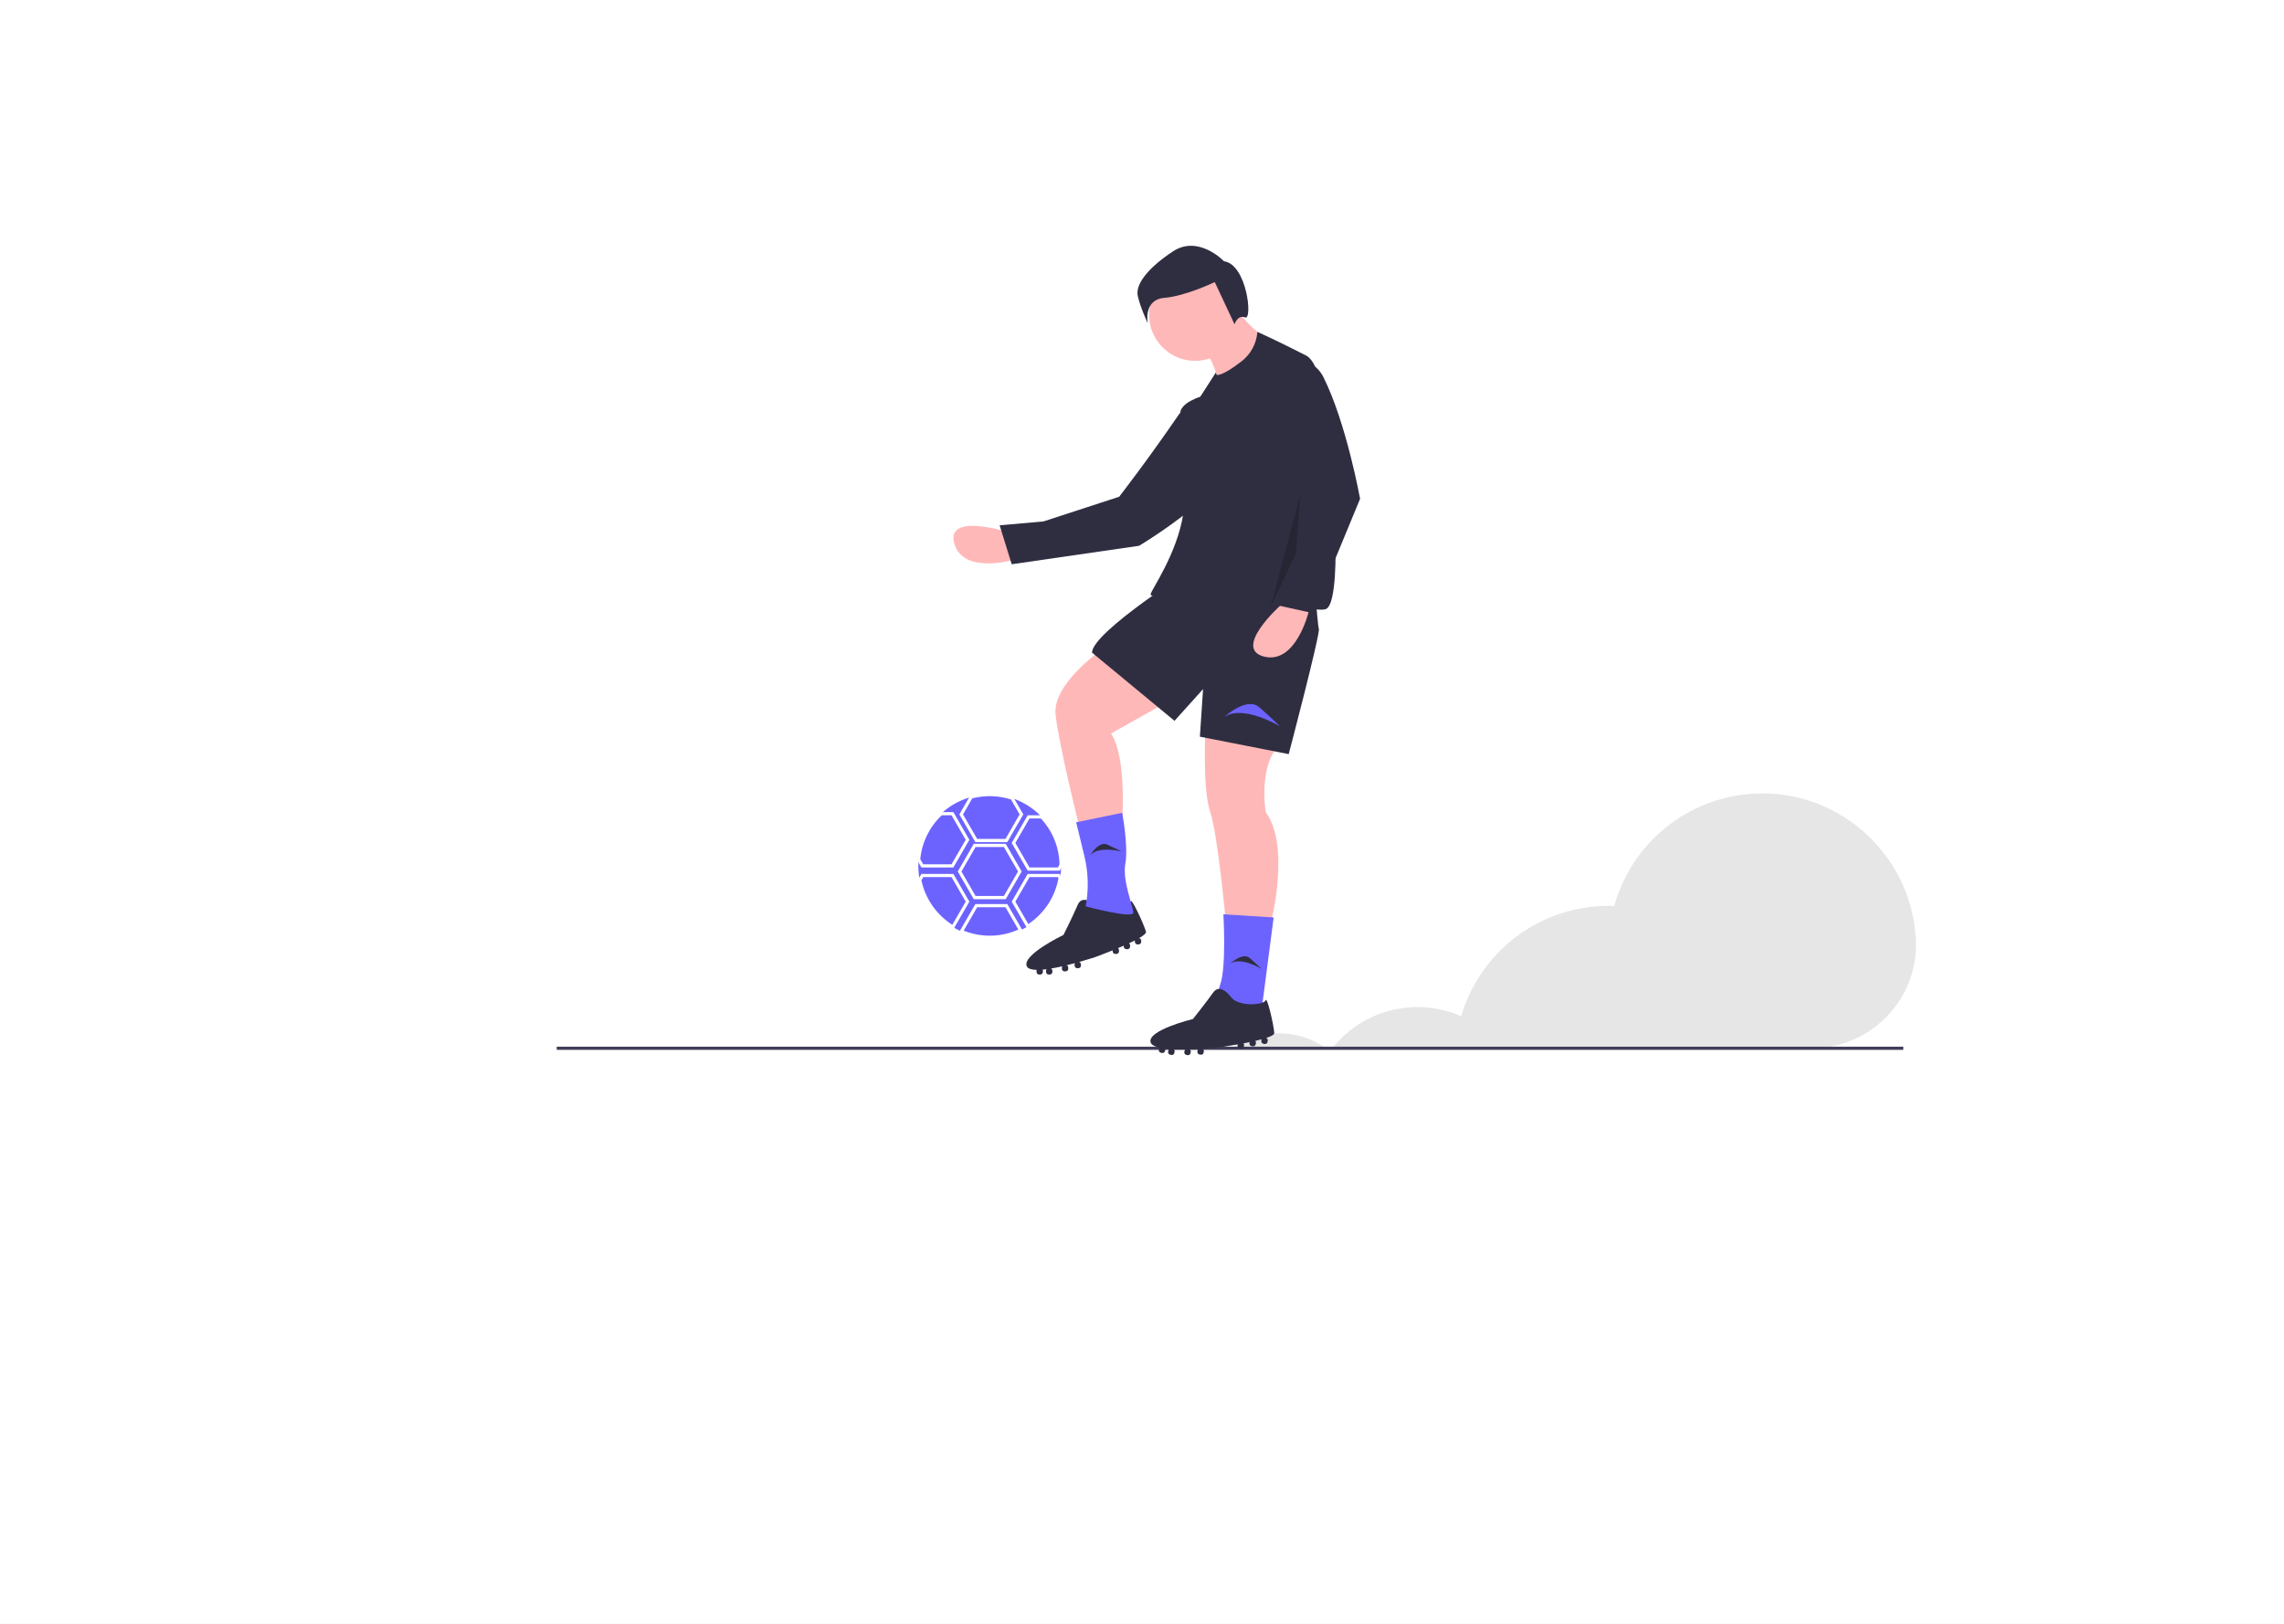 <svg width="1440" height="1024" viewBox="0 0 1440 1024" fill="none" xmlns="http://www.w3.org/2000/svg">
<rect width="1440" height="1024" fill="#E5E5E5"/>
<g id="Frame 1">
<rect width="1440" height="1024" fill="white"/>
<g id="undraw_junior_soccer_6sop 1" clip-path="url(#clip0)">
<g id="soccer">
<g id="BG">
<path id="Vector" d="M806.206 651.611C795.515 651.599 785.082 654.902 776.346 661.065H836.026C827.302 654.909 816.884 651.606 806.206 651.611V651.611Z" fill="#E6E6E6"/>
<path id="Vector_2" d="M1207.85 591.772C1205.18 543.36 1166.28 503.889 1117.91 500.581C1095.61 499.014 1073.46 505.202 1055.2 518.098C1036.94 530.993 1023.7 549.803 1017.73 571.341C1016.55 571.299 1015.38 571.252 1014.19 571.252C993.259 571.256 972.887 578.038 956.127 590.584C939.368 603.13 927.12 620.766 921.218 640.852C907.345 634.757 891.843 633.434 877.138 637.092C862.433 640.75 849.357 649.181 839.956 661.065H1142.23C1179.37 661.065 1209.43 630.306 1207.92 593.201C1207.9 592.725 1207.88 592.249 1207.85 591.772Z" fill="#E6E6E6"/>
<path id="Vector_3" d="M1200 660.065H351V662.065H1200V660.065Z" fill="#3F3D56"/>
</g>
<g id="RightHand">
<path id="Vector_4" d="M634.344 335.239C634.344 335.239 595.809 323.235 601.725 342.984C607.64 362.733 640.098 352.757 640.098 352.757L634.344 335.239Z" fill="#FFB8B8"/>
<path id="Vector_5" d="M781.646 261.114C781.646 261.114 761.898 234.127 742.711 262.143C723.487 290.213 705.613 313.258 705.613 313.258L657.868 328.825L630.245 331.276L637.855 355.834L718.168 344.183C718.168 344.183 807.582 291.069 781.646 261.114Z" fill="#2F2E41"/>
</g>
<g id="RightLeg">
<path id="Vector_6" d="M722.5 587.565C721.5 583.565 713.192 565.43 712.846 568.497C712.5 571.565 696.5 576.565 690.5 570.565C690.5 570.565 682.5 563.565 679.5 570.565C676.5 577.565 670.5 589.565 670.5 589.565C670.5 589.565 643.5 602.565 647.5 609.565C648.309 610.981 650.55 611.578 653.611 611.631C653.539 611.816 653.501 612.012 653.5 612.211V612.92C653.5 613.356 653.673 613.775 653.982 614.083C654.291 614.392 654.709 614.565 655.146 614.565H655.854C656.291 614.565 656.709 614.392 657.018 614.083C657.327 613.775 657.5 613.356 657.5 612.92V612.211C657.498 611.956 657.437 611.704 657.32 611.477C658.138 611.406 658.987 611.311 659.859 611.196C659.628 611.484 659.501 611.842 659.5 612.211V612.92C659.5 613.356 659.673 613.775 659.982 614.083C660.291 614.392 660.709 614.565 661.146 614.565H661.854C662.291 614.565 662.709 614.392 663.018 614.083C663.327 613.775 663.5 613.356 663.5 612.92V612.211C663.499 611.918 663.42 611.63 663.27 611.378C663.12 611.126 662.906 610.919 662.649 610.778C664.951 610.394 667.353 609.905 669.742 609.364C669.585 609.619 669.501 609.912 669.5 610.211V610.92C669.5 611.356 669.673 611.775 669.982 612.083C670.291 612.392 670.709 612.565 671.146 612.565H671.854C672.291 612.565 672.709 612.392 673.018 612.083C673.327 611.775 673.5 611.356 673.5 610.92V610.211C673.5 609.893 673.407 609.582 673.234 609.315C673.06 609.048 672.813 608.838 672.522 608.709C674.313 608.272 676.069 607.817 677.74 607.366C677.584 607.62 677.501 607.912 677.5 608.211V608.92C677.5 609.356 677.673 609.775 677.982 610.083C678.291 610.392 678.709 610.565 679.146 610.565H679.854C680.291 610.565 680.709 610.392 681.018 610.083C681.327 609.775 681.5 609.356 681.5 608.92V608.211C681.499 607.861 681.386 607.52 681.178 607.239C680.97 606.958 680.677 606.75 680.343 606.647C686.215 604.993 690.5 603.565 690.5 603.565C690.5 603.565 695.476 601.755 701.5 599.309V599.92C701.5 600.356 701.673 600.775 701.982 601.083C702.291 601.392 702.709 601.565 703.146 601.565H703.854C704.291 601.565 704.709 601.392 705.018 601.083C705.327 600.775 705.5 600.356 705.5 599.92V599.211C705.499 598.961 705.442 598.715 705.331 598.492C705.221 598.268 705.061 598.072 704.864 597.92C706.073 597.411 707.293 596.889 708.5 596.357V596.92C708.5 597.356 708.673 597.775 708.982 598.083C709.291 598.392 709.709 598.565 710.146 598.565H710.854C711.291 598.565 711.709 598.392 712.018 598.083C712.327 597.775 712.5 597.356 712.5 596.92V596.211C712.5 595.946 712.436 595.685 712.313 595.451C712.19 595.216 712.013 595.015 711.796 594.864C713.101 594.255 714.357 593.647 715.516 593.051C715.511 593.105 715.5 593.156 715.5 593.211V593.92C715.5 594.356 715.673 594.775 715.982 595.083C716.291 595.392 716.709 595.565 717.146 595.565H717.854C718.291 595.565 718.709 595.392 719.018 595.083C719.327 594.775 719.5 594.356 719.5 593.92V593.211C719.5 592.832 719.369 592.464 719.129 592.17C718.889 591.876 718.555 591.674 718.183 591.598C720.979 589.975 722.742 588.534 722.5 587.565Z" fill="#2F2E41"/>
</g>
<g id="Body">
<path id="Vector_7" d="M693.5 410.565C693.5 410.565 663.5 431.565 665.5 450.565C667.5 469.565 680.5 521.565 680.5 521.565L707.5 517.565C707.5 517.565 710.5 477.565 700.5 462.565L748.5 435.565L693.5 410.565Z" fill="#FFB8B8"/>
<path id="Vector_8" d="M760 460.065C760 460.065 758 497.065 763 512.065C768 527.065 773 583.065 773 583.065H801C801 583.065 814 534.065 798 512.065C798 512.065 793 483.065 807 469.065L760 460.065Z" fill="#FFB8B8"/>
<path id="Vector_9" d="M753.5 357.565C753.5 357.565 688.5 398.565 688.5 411.565L740.5 454.565L758.5 434.565L756.5 464.565L812.5 475.565C812.5 475.565 832.5 399.565 831.5 396.565C830.5 393.565 827.5 349.565 827.5 349.565L753.5 357.565Z" fill="#2F2E41"/>
<path id="Vector_10" d="M707.5 512.565L678.5 518.565L683.652 539.748C686.188 550.173 686.477 561.019 684.5 571.565V571.565C684.5 571.565 714.5 579.565 714.5 575.565C714.5 571.565 707.5 555.565 709.5 544.565C711.5 533.565 707.5 512.565 707.5 512.565Z" fill="#6C63FF"/>
<path id="Vector_11" d="M803 578.565L771.32 576.565C771.32 576.565 773.24 609.565 769.4 620.565C765.56 631.565 767.48 635.565 767.48 635.565L795.32 637.565L803 578.565Z" fill="#6C63FF"/>
<path id="Vector_12" d="M803.39 651.5C803.246 647.379 798.901 627.91 797.924 630.838C796.946 633.766 780.255 635.32 775.638 628.201C775.638 628.201 769.273 619.687 764.879 625.908C760.486 632.128 752.116 642.614 752.116 642.614C752.116 642.614 722.999 649.698 725.451 657.378C725.947 658.932 728.015 659.983 730.997 660.672C730.888 660.838 730.81 661.023 730.768 661.217L730.62 661.91C730.529 662.337 730.611 662.782 730.849 663.148C731.086 663.515 731.459 663.772 731.886 663.863L732.579 664.01C733.006 664.101 733.452 664.019 733.818 663.782C734.184 663.544 734.441 663.171 734.532 662.744L734.68 662.051C734.731 661.801 734.723 661.542 734.657 661.296C735.472 661.396 736.321 661.481 737.198 661.55C736.912 661.784 736.714 662.107 736.636 662.468L736.488 663.161C736.397 663.588 736.479 664.033 736.717 664.4C736.954 664.766 737.327 665.023 737.754 665.114L738.447 665.261C738.874 665.352 739.32 665.27 739.686 665.033C740.052 664.795 740.309 664.422 740.4 663.995L740.548 663.302C740.608 663.015 740.59 662.717 740.497 662.44C740.403 662.162 740.236 661.915 740.014 661.723C742.345 661.827 744.797 661.85 747.246 661.819C747.039 662.035 746.896 662.304 746.833 662.597L746.685 663.29C746.594 663.717 746.676 664.162 746.914 664.529C747.151 664.895 747.525 665.152 747.951 665.243L748.644 665.39C749.071 665.481 749.517 665.399 749.883 665.162C750.249 664.924 750.506 664.551 750.597 664.124L750.745 663.431C750.811 663.12 750.785 662.796 750.671 662.499C750.557 662.202 750.359 661.945 750.101 661.758C751.944 661.705 753.757 661.625 755.485 661.532C755.28 661.749 755.137 662.017 755.074 662.309L754.926 663.002C754.835 663.429 754.917 663.874 755.155 664.241C755.392 664.607 755.766 664.864 756.193 664.955L756.886 665.102C757.312 665.193 757.758 665.111 758.124 664.874C758.49 664.636 758.747 664.263 758.838 663.836L758.986 663.143C759.058 662.8 759.019 662.444 758.874 662.125C758.729 661.807 758.486 661.543 758.18 661.372C764.269 660.979 768.757 660.476 768.757 660.476C768.757 660.476 774.001 659.743 780.403 658.607L780.275 659.204C780.184 659.631 780.266 660.076 780.504 660.442C780.741 660.809 781.115 661.066 781.542 661.157L782.235 661.304C782.661 661.395 783.107 661.313 783.473 661.076C783.839 660.838 784.096 660.465 784.187 660.038L784.335 659.345C784.386 659.101 784.381 658.848 784.32 658.606C784.259 658.364 784.143 658.14 783.982 657.949C785.271 657.704 786.573 657.448 787.864 657.179L787.747 657.729C787.656 658.156 787.738 658.602 787.976 658.968C788.213 659.334 788.586 659.591 789.013 659.682L789.706 659.83C790.133 659.921 790.579 659.838 790.945 659.601C791.311 659.363 791.568 658.99 791.659 658.563L791.807 657.87C791.862 657.611 791.853 657.343 791.782 657.088C791.711 656.833 791.58 656.599 791.399 656.406C792.802 656.083 794.158 655.75 795.415 655.409C795.399 655.46 795.378 655.508 795.366 655.562L795.219 656.255C795.128 656.682 795.21 657.127 795.447 657.493C795.685 657.86 796.058 658.116 796.485 658.207L797.178 658.355C797.605 658.446 798.05 658.364 798.417 658.126C798.783 657.889 799.04 657.516 799.131 657.089L799.278 656.396C799.357 656.025 799.306 655.638 799.132 655.3C798.959 654.963 798.674 654.696 798.327 654.544C801.4 653.539 803.425 652.498 803.39 651.5Z" fill="#2F2E41"/>
<path id="Vector_13" d="M753.5 227.565C769.516 227.565 782.5 214.582 782.5 198.565C782.5 182.549 769.516 169.565 753.5 169.565C737.484 169.565 724.5 182.549 724.5 198.565C724.5 214.582 737.484 227.565 753.5 227.565Z" fill="#FFB8B8"/>
<path id="Vector_14" d="M779.5 195.565C779.5 195.565 795.5 215.565 803.5 214.565L768.5 241.565C768.5 241.565 764.5 224.565 759.5 222.565C754.5 220.565 779.5 195.565 779.5 195.565Z" fill="#FFB8B8"/>
<path id="Vector_15" d="M842 344.065C842 344.065 841.998 233.719 823.487 224.213C804.987 214.713 792.749 209.291 792.749 209.291C792.477 212.912 791.448 216.435 789.729 219.634C788.01 222.832 785.639 225.634 782.769 227.858C776.635 232.594 770.524 236.521 767.11 236.533L767 236.065L766.584 234.876L756.5 250.565C756.5 250.565 747.5 252.565 744.5 258.565C742.877 261.811 750.531 294.488 746 324.065C742.156 349.159 725.959 371.811 725.5 374.565C724.724 379.221 744.41 367.023 753.275 361.321C753.407 361.468 753.5 361.565 753.5 361.565C753.5 361.565 748.5 363.565 758.5 360.565C764.166 358.865 772.077 358.771 777.872 359.008C777.865 360.746 777.906 362.126 778 363.065C779 373.065 829 387.065 836 384.065C843 381.065 842 344.065 842 344.065Z" fill="#2F2E41"/>
<path id="Vector_16" d="M772 452.065C772 452.065 786 439.065 794 446.065C802 453.065 807 458.065 807 458.065C807 458.065 784 444.065 772 452.065Z" fill="#6C63FF"/>
<path id="Vector_17" d="M775.636 607.614C775.636 607.614 783.527 600.286 788.036 604.232C792.545 608.177 795.364 610.995 795.364 610.995C795.364 610.995 782.4 603.105 775.636 607.614Z" fill="#2F2E41"/>
<path id="Vector_18" d="M687.233 539.459C687.233 539.459 692.65 530.152 698.112 532.615C703.574 535.077 707.091 536.953 707.091 536.953C707.091 536.953 692.392 533.177 687.233 539.459Z" fill="#2F2E41"/>
<path id="Vector_19" d="M771.713 164.761C771.713 164.761 755.683 147.885 739.547 158.513C723.412 169.141 715.758 179.465 717.34 186.654C718.922 193.843 723.604 203.842 723.604 203.842C723.604 203.842 720.694 188.949 734.055 187.847C747.415 186.745 765.874 177.903 765.874 177.903L778.359 204.567C778.359 204.567 780.124 198.388 785.018 200.16C789.912 201.933 786.119 166.738 771.713 164.761Z" fill="#2F2E41"/>
</g>
<g id="Ball">
<path id="Vector_20" d="M669 546.065C668.999 548.598 668.788 551.127 668.37 553.625V553.635C667.222 560.356 664.562 566.727 660.591 572.269C656.62 577.811 651.442 582.379 645.448 585.628C639.454 588.876 632.8 590.72 625.989 591.021C619.178 591.322 612.387 590.072 606.13 587.365H606.12C604.269 586.566 602.474 585.641 600.75 584.595C595.406 581.369 590.79 577.067 587.196 571.963C583.602 566.859 581.107 561.064 579.87 554.945C579.29 552.021 578.999 549.047 579 546.065C579 544.705 579.06 543.355 579.18 542.025V542.015C580.218 530.532 585.624 519.886 594.282 512.272C602.941 504.659 614.192 500.659 625.713 501.099C637.235 501.539 648.148 506.385 656.2 514.637C664.253 522.889 668.831 533.917 668.99 545.445V545.455C669 545.665 669 545.855 669 546.065Z" fill="#6C63FF"/>
<path id="Vector_21" d="M635.077 531.035H614.923L604.845 513.585L611.681 501.737L612.08 501.63C620.733 499.317 629.872 499.573 638.383 502.365L638.745 502.485L645.155 513.585L635.077 531.035ZM616.077 529.035H633.923L642.845 513.585L637.396 504.147C629.488 501.64 621.035 501.4 612.998 503.456L607.155 513.585L616.077 529.035Z" fill="white"/>
<path id="Vector_22" d="M634.077 567.036H613.923L603.845 549.582L613.923 532.128H634.077L644.155 549.582L634.077 567.036ZM615.077 565.036H632.923L641.845 549.582L632.923 534.128H615.077L606.155 549.582L615.077 565.036Z" fill="white"/>
<path id="Vector_23" d="M624 592.065C617.715 592.077 611.495 590.789 605.731 588.282L604.704 587.836L614.922 570.125H635.077L644.865 587.08L643.893 587.547C637.689 590.537 630.887 592.082 624 592.065V592.065ZM607.563 586.882C613.061 589.094 618.95 590.174 624.875 590.057C630.801 589.94 636.642 588.628 642.048 586.2L633.923 572.125H616.078L607.563 586.882Z" fill="white"/>
<path id="Vector_24" d="M668.077 549.035H647.923L637.845 531.585L647.922 514.125H657.1L657.396 514.436C665.354 522.809 669.853 533.881 669.99 545.432V545.722L668.077 549.035ZM649.077 547.035H666.923L667.986 545.194C667.793 534.386 663.608 524.032 656.237 516.125H649.078L640.155 531.585L649.077 547.035Z" fill="white"/>
<path id="Vector_25" d="M647.645 585.547L637.845 568.585L647.922 551.125H668.076L669.37 553.355L669.356 553.803C668.263 560.171 665.844 566.238 662.256 571.611C658.667 576.984 653.989 581.543 648.524 584.991L647.645 585.547ZM640.155 568.585L648.33 582.733C653.282 579.443 657.518 575.185 660.782 570.215C664.046 565.245 666.272 559.666 667.324 553.814L666.924 553.125H649.078L640.155 568.585Z" fill="white"/>
<path id="Vector_26" d="M601.106 585.978L600.233 585.451C594.772 582.15 590.055 577.752 586.382 572.535C582.708 567.318 580.157 561.395 578.89 555.141L578.815 554.771L580.923 551.125H601.078L611.155 568.585L601.106 585.978ZM580.926 555.116C582.141 560.858 584.489 566.299 587.833 571.122C591.177 575.944 595.449 580.051 600.4 583.202L608.845 568.585L599.922 553.125H582.077L580.926 555.116Z" fill="white"/>
<path id="Vector_27" d="M601.077 547.035H580.923L578.18 542.294V542.025C579.168 530.693 584.331 520.131 592.669 512.392L592.957 512.125H601.078L611.155 529.585L601.077 547.035ZM582.077 545.035H599.923L608.845 529.585L599.922 514.125H593.746C586.031 521.406 581.22 531.239 580.205 541.799L582.077 545.035Z" fill="white"/>
</g>
<g id="LeftHand">
<path id="Vector_28" d="M834.444 237.934C824.531 218.008 794.369 228.876 799.27 250.585C799.344 250.908 799.42 251.235 799.5 251.565C804.666 272.115 813.107 291.699 824.5 309.565L813.5 358.565L801.5 383.565L826.5 389.565L857.5 314.565C857.5 314.565 848.949 267.092 834.444 237.934Z" fill="#2F2E41"/>
<path id="Vector_29" opacity="0.2" d="M820 311.065L801 383.065L817 349.065L820 311.065Z" fill="black"/>
<path id="Vector_30" d="M807 382.065C807 382.065 777 409.065 797 414.065C817 419.065 825 386.065 825 386.065L807 382.065Z" fill="#FFB8B8"/>
</g>
</g>
</g>
</g>
<defs>
<clipPath id="clip0">
<rect width="856.974" height="510.427" fill="white" transform="translate(351 155)"/>
</clipPath>
</defs>
</svg>
